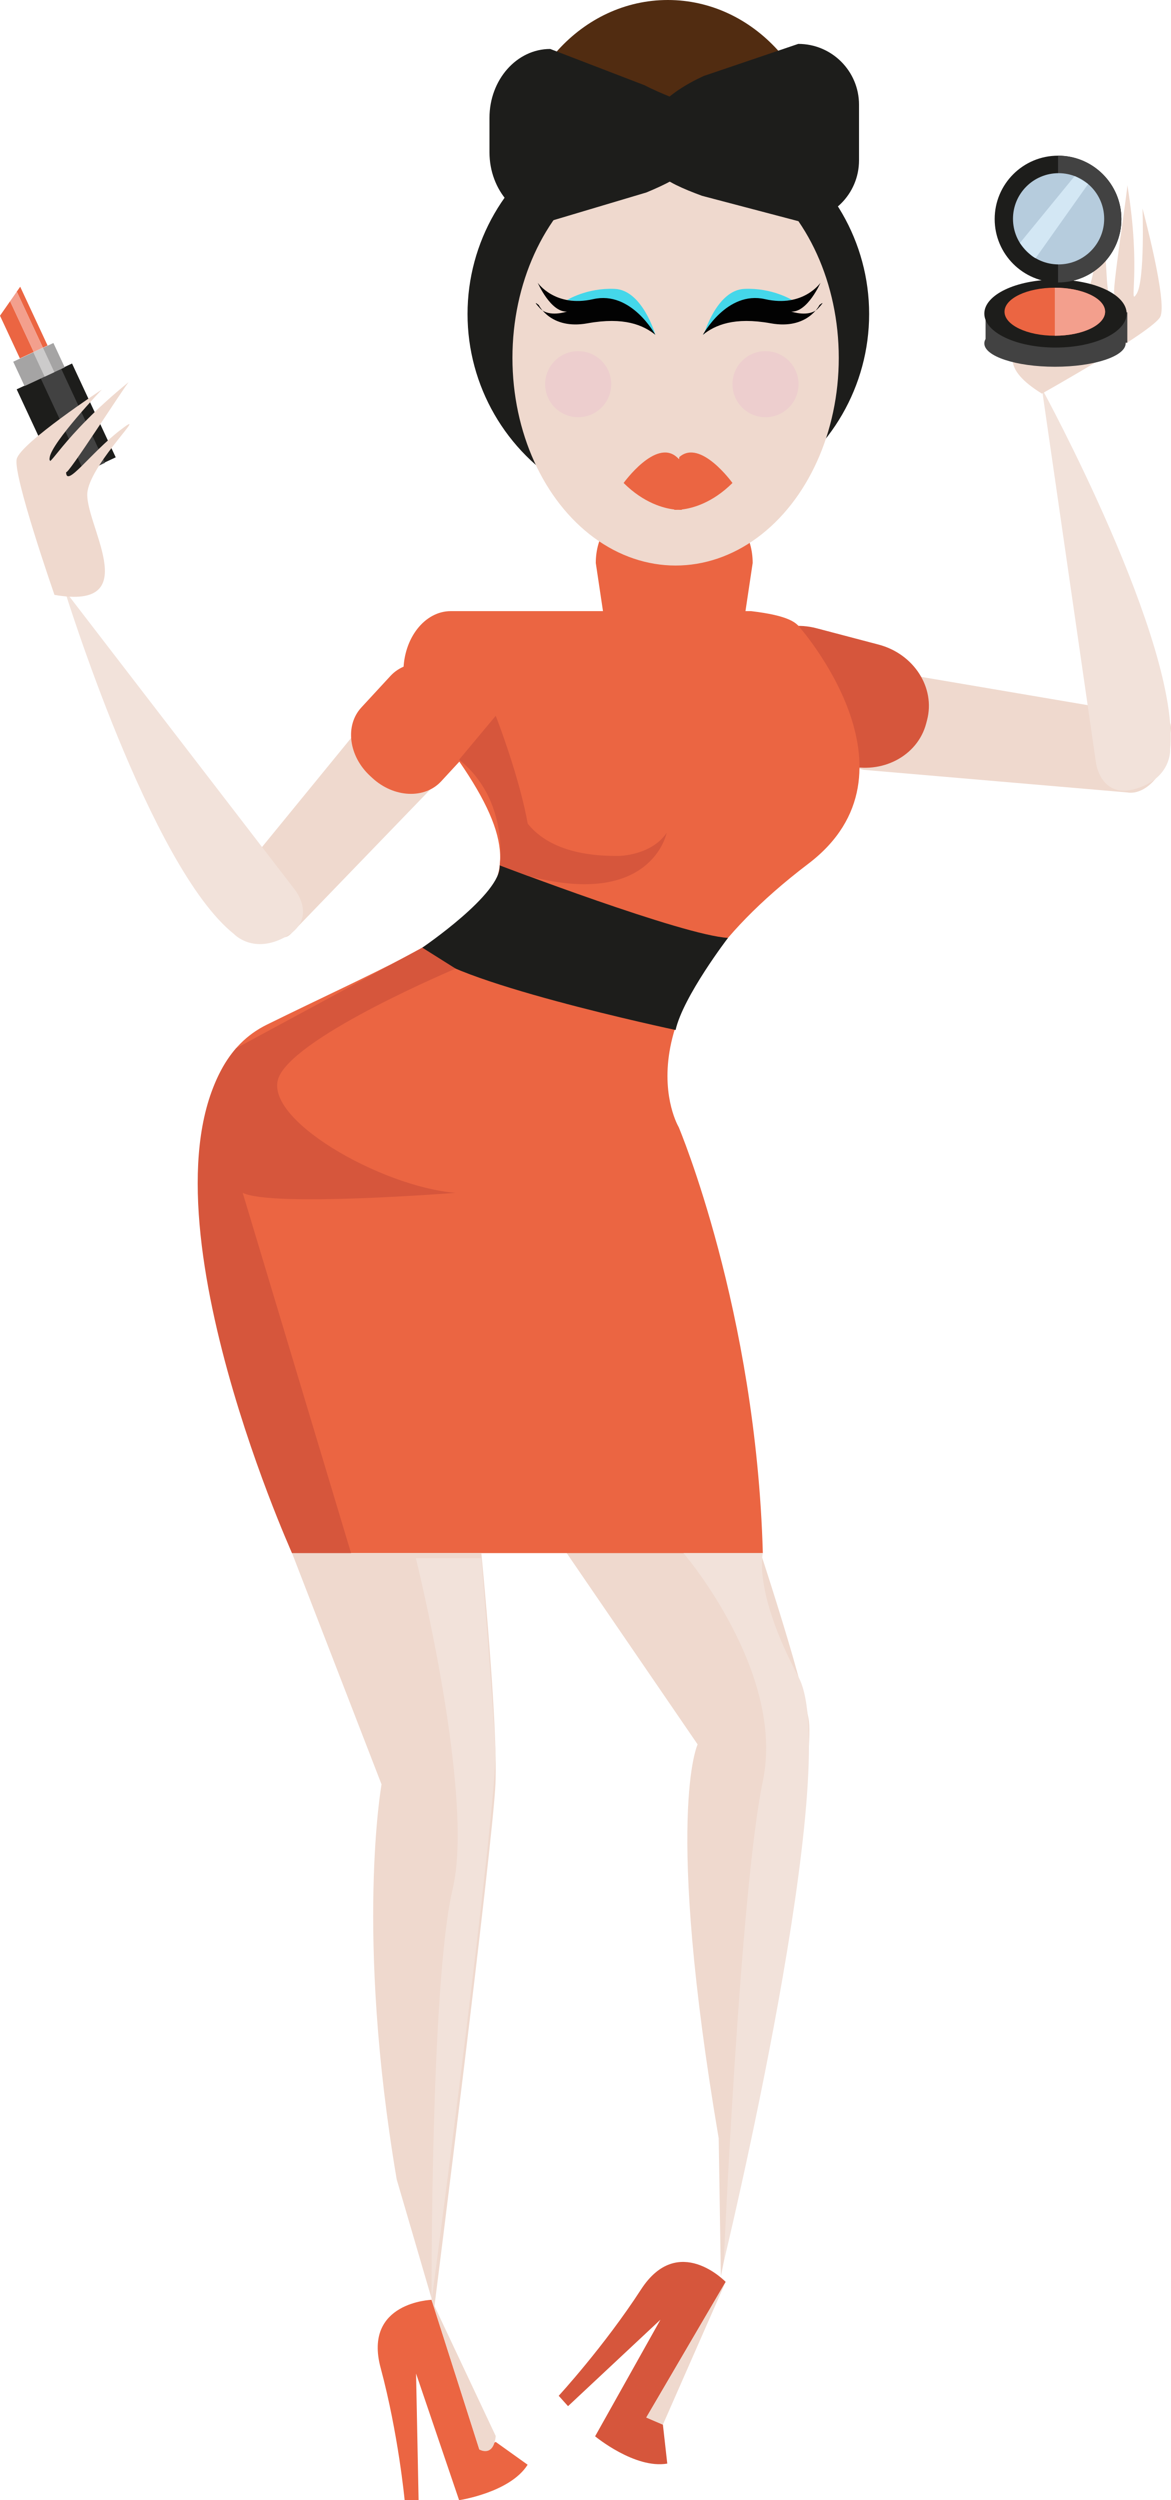 <?xml version="1.0" encoding="utf-8"?>
<!-- Generator: Adobe Illustrator 17.0.0, SVG Export Plug-In . SVG Version: 6.00 Build 0)  -->
<!DOCTYPE svg PUBLIC "-//W3C//DTD SVG 1.1//EN" "http://www.w3.org/Graphics/SVG/1.1/DTD/svg11.dtd">
<svg version="1.1" id="Laag_1" xmlns="http://www.w3.org/2000/svg" xmlns:xlink="http://www.w3.org/1999/xlink" x="0px" y="0px"
	 width="231.317px" height="493.667px" viewBox="0 0 231.317 493.667" enable-background="new 0 0 231.317 493.667"
	 xml:space="preserve">
<g>
	<ellipse fill="#512C11" cx="131.926" cy="33.66" rx="30.647" ry="33.66"/>
	<path fill="#EFD9CE" d="M110.143,304.033l27.664,40.407c0,0-6.675,13.897,4.162,77.779l0.428,27.294
		c0,0,19.539-98.42,17.313-110.224c-2.226-11.804-13.163-43.817-13.163-43.817L110.143,304.033z"/>
	<path fill="#D6563C" d="M143.345,450.564c0,0-9.39-9.796-16.719,1.498s-16.26,20.991-16.26,20.991l1.843,2.051l18.259-17.083
		l-12.912,23.033c0,0,7.85,6.491,14.256,5.389l-0.864-7.694l-3.28-1.405L143.345,450.564z"/>
	<path fill="#EFD9CE" d="M174.165,132.324c-3.487-0.627-7.105,3.272-8.083,8.707l0,0c-0.977,5.436,1.057,10.35,4.544,10.977
		l52.037,4.46c3.487,0.627,7.626-3.628,7.882-8.57l-1.239,4.304c1.081-5.506,3.769-9.839,0.282-10.466L174.165,132.324z"/>
	<path fill="#D6563C" d="M161.297,124.049c-6.971-1.835-13.988,1.869-15.674,8.273l-0.174,0.663
		c-1.685,6.404,2.599,13.082,9.57,14.917l12.261,3.227c6.971,1.835,13.988-1.869,15.674-8.273l0.174-0.663
		c1.685-6.404-2.599-13.082-9.57-14.917L161.297,124.049z"/>
	<path fill="#EFD9CE" d="M96.551,143.917c2.485-2.524,1.31-7.712-2.626-11.587l0,0c-3.936-3.875-9.141-4.969-11.626-2.445
		l-33.053,40.438c-2.485,2.524-1.31,8.343,2.626,11.343l-2.853-3.452c3.936,4,5.994,8.665,8.48,6.14L96.551,143.917z"/>
	<circle fill="#1D1D1B" cx="132.022" cy="62" r="39.667"/>
	<path fill="#EB6542" d="M142.281,101.667c-1.869,0-3.546,1.197-4.716,3.093c-1.17-1.897-2.847-3.093-4.716-3.093
		c-1.696,0-3.234,0.986-4.379,2.585c-1.145-1.599-2.683-2.585-4.379-2.585c-3.535,0-6.401,4.253-6.401,9.5l2.695,18
		c0,5.247,2.866,9.5,6.401,9.5c1.261,0,2.089-0.549,2.639-1.484c0.991,0.935,2.164,1.484,3.425,1.484
		c1.454,0,2.791-0.728,3.866-1.941c0.538,1.213,1.417,1.941,2.871,1.941c3.535,0,6.401-4.253,6.401-9.5l2.695-18
		C148.681,105.92,145.816,101.667,142.281,101.667z"/>
	<ellipse fill="#EFD9CE" cx="133.458" cy="70.667" rx="32.231" ry="41"/>
	<path fill="#EB6542" d="M79.689,132.667c0,6.627,4.193,12,9.365,12h59.313c5.172,0,7.822-3.623,7.822-10.25l1.544-1.75
		c0-6.627,4.956-10.285-9.365-12H89.054C83.882,120.667,79.689,126.039,79.689,132.667L79.689,132.667z"/>
	<path fill="#EB6542" d="M157.72,123.579c0,0,25.775,28.872,1.969,46.958c-39,29.629-25.625,52.004-25.625,52.004
		s15.292,36.125,16.625,84.125h-93c0,0-37.258-88.449-5-104.333c44-21.667,60.234-24.222,32.278-59.725
		C60.689,111.776,157.72,123.579,157.72,123.579z"/>
	<path fill="#1D1D1B" d="M169.689,20.667c0-6.627-5.373-12-12-12L139.022,15c-7.306,3.353-12.333,8.039-12.333,14.667v-3
		c0,6.627,4.259,9.163,12,12l19,5c6.627,0,12-5.373,12-12V20.667z"/>
	<path fill="#1D1D1B" d="M96.689,23.267c0-7.511,5.373-13.6,12-13.6l18.667,7.178c7.306,3.8,12.333,3.444,12.333,10.956v-3.4
		c0,7.511-4.259,10.385-12,13.6l-19,5.667c-6.627,0-12-6.089-12-13.6V23.267z"/>
	<path fill="#1D1D1B" d="M98.708,170.856c0,0,36.222,13.854,45.101,14.332c0,0-8.852,11.557-10.352,18.186
		c0,0-46.312-9.811-50.04-16.259C83.417,187.115,99.133,176.45,98.708,170.856z"/>
	<path fill="#EFD9CE" d="M57.689,306.667l17.679,45.667c0,0-5.258,29.333,2.996,78l7.418,25.333c0,0,11.551-91.333,12.087-103.333
		s-2.782-45.667-2.782-45.667H57.689z"/>
	<path fill="#EB6542" d="M85.251,454.106c0,0-13.562,0.436-10.062,13.436s4.743,26.125,4.743,26.125h2.757l-0.5-25l8.5,25
		c0,0,10.075-1.5,13.538-7l-6.3-4.5l-3.238,1.5L85.251,454.106z"/>
	<path fill="#EFD9CE" d="M97.927,481l-12.675-26.894l9.438,29.561C94.689,483.667,97.498,485.333,97.927,481z"/>
	<polygon fill="#EFD9CE" points="130.948,478.749 143.345,450.564 127.668,477.343 	"/>
	<path fill="#F2E2DA" d="M12.762,116.548c0,0,16.895,54.724,33.467,67.887c0,0,3.777,4.078,10.192,0.539
		c6.415-3.539,1.873-9.236,1.873-9.236L12.762,116.548z"/>
	<path fill="#44D7EA" d="M139.016,66.117c0,0,2.523-8.826,8.023-9.076s9.423,2.2,9.423,2.2S142.117,60.693,139.016,66.117z"/>
	<path fill="#F2E2DA" d="M205.811,76.72c0,0,27.452,50.265,25.335,71.322c0,0,0.29,5.551-6.72,7.683
		c-7.009,2.132-7.927-5.097-7.927-5.097L205.811,76.72z"/>
	<path fill="#020202" d="M138.837,66.117c0,0,4.736-8.773,12.284-7.049c7.548,1.724,10.957-3.231,10.957-3.231
		s-2.571,5.876-5.781,5.68c0,0,3.587,1.236,5.322-0.63c1.734-1.866,0.254-0.656,0.254-0.656s-2.352,4.923-9.61,3.61
		S141.221,64.201,138.837,66.117z"/>
	<path fill="#44D7EA" d="M129.462,66.117c0,0-2.523-8.826-8.023-9.076s-9.423,2.2-9.423,2.2S126.361,60.693,129.462,66.117z"/>
	<path fill="#020202" d="M129.462,66.117c0,0-4.736-8.773-12.284-7.049c-7.548,1.724-10.957-3.231-10.957-3.231
		s2.571,5.876,5.781,5.68c0,0-3.587,1.236-5.322-0.63c-1.734-1.866-0.254-0.656-0.254-0.656s2.352,4.923,9.61,3.61
		S127.079,64.201,129.462,66.117z"/>
	<circle fill="#EDCECE" cx="114.214" cy="75.858" r="6.525"/>
	<circle fill="#EDCECE" cx="151.214" cy="75.858" r="6.525"/>
	<path fill="#EB6542" d="M144.689,95.365c0,0-6.333-8.81-10.5-5.114l-0.04,0.418c-0.147-0.135-0.288-0.266-0.46-0.418
		c-4.167-3.697-10.5,5.114-10.5,5.114c4.009,3.981,7.94,4.992,10.006,5.236l-0.006,0.063c0,0,0.277,0.02,0.75-0.002
		c0.473,0.022,0.75,0.002,0.75,0.002V100.6C136.757,100.356,140.683,99.342,144.689,95.365z"/>
	<path fill="#EB6542" d="M92.922,148.023c3.278-3.551,2.501-9.6-1.736-13.511l-0.438-0.405c-4.237-3.911-10.329-4.204-13.607-0.653
		l-5.766,6.245c-3.278,3.551-2.501,9.6,1.736,13.511l0.438,0.405c4.237,3.911,10.329,4.203,13.607,0.653L92.922,148.023z"/>
	<path fill="#F2E2DA" d="M82.148,307.667c0,0,11.668,46.817,7.271,65.325c-4.397,18.508-4.168,81.364-4.168,81.364
		s13.088-98.657,12.603-108.744s-2.768-37.945-2.768-37.945H82.148z"/>
	<path fill="#F2E2DA" d="M135.015,306.667c0,0,20.175,23.5,15.675,45s-7.724,94.956-7.724,94.956s23.838-98.486,14.781-115.471
		c-9.057-16.985-7.057-24.485-7.057-24.485H135.015z"/>
	<path fill="#D6563C" d="M90.689,150l7.238-8.667c0,0,9.504,24.182,6.3,31.591l-5.518-2.068C98.708,170.856,100.689,158,90.689,150z
		"/>
	<path fill="#D6563C" d="M101.227,153.333c0,0-1.538,16,21.129,15.667c0,0,6.333-0.104,9.333-4.552c0,0-2.925,15.067-27.462,8.476"
		/>
	<path fill="#D6563C" d="M90.008,191.261c0,0-30.819,12.929-34.819,21.167c-4,8.238,20.137,21.96,34.819,23.099
		c0,0-36.311,2.861-42.065,0l21.404,71.139H57.689c0,0-33.119-73.355-11.059-99.678l36.788-19.874L90.008,191.261z"/>
	<g>
		
			<rect x="7.074" y="73.396" transform="matrix(0.906 -0.422 0.422 0.906 -34.088 13.36)" fill="#1D1D1B" width="12.073" height="20.446"/>
		
			<rect x="12.129" y="72.811" transform="matrix(-0.906 0.422 -0.422 -0.906 62.459 152.231)" fill="#424242" width="4.479" height="20.446"/>
		
			<rect x="3.291" y="69.295" transform="matrix(-0.906 0.422 -0.422 -0.906 45.013 133.925)" fill="#A5A4A4" width="8.762" height="5.306"/>
		
			<rect x="7.574" y="68.848" transform="matrix(-0.906 0.422 -0.422 -0.906 46.654 132.667)" fill="#CCCBCB" width="2.118" height="5.306"/>
		<g>
			<polygon fill="#EB6542" points="0,62.338 3.927,70.766 6.663,69.492 1.996,59.475 			"/>
			<polygon fill="#EB6542" points="3.215,57.725 3.353,57.661 8.472,68.649 9.398,68.217 3.991,56.612 			"/>
			<line fill="#F39F8D" x1="1.996" y1="59.475" x2="3.215" y2="57.725"/>
			<polygon fill="#F39F8D" points="3.215,57.725 1.996,59.475 6.663,69.492 8.472,68.649 3.353,57.661 			"/>
		</g>
	</g>
	<path fill="#EFD9CE" d="M205.811,77.72c0,0,21.878-12.246,23.378-15.15c1.5-2.904-3.5-21.404-3.5-21.404s0.5,14.214-1.167,16.857
		s1-4.357-1.833-21.524c0.129,0.781-3.296,22.433-2.5,21.524c-2.167,2.476-1.097-5.857-2.549-13.357
		c-1.451-7.5,0.049,8.214-3.118,13.357S189.933,67.94,205.811,77.72z"/>
	<g>
		<ellipse fill="#424242" cx="208.399" cy="67.803" rx="13.959" ry="4.613"/>
		<rect x="194.689" y="61.667" fill="#424242" width="28" height="6"/>
		<ellipse fill="#1D1D1B" cx="208.498" cy="61.92" rx="14.058" ry="6.707"/>
		<ellipse fill="#EB6542" cx="208.365" cy="61.549" rx="9.936" ry="4.741"/>
		<path fill="#F39F8D" d="M208.365,66.29c5.488,0,9.936-2.123,9.936-4.741c0-2.618-4.449-4.741-9.936-4.741"/>
		<g>
			<circle fill="#1D1D1B" cx="209.003" cy="43.256" r="12.518"/>
			<path fill="#424242" d="M209.003,55.774c6.913,0,12.518-5.604,12.518-12.518s-5.604-12.518-12.518-12.518"/>
			<circle fill="#B6CCDD" cx="209.11" cy="43.202" r="9.007"/>
			<path fill="#D3E7F4" d="M212.28,34.777l-10.8,13.196c0,0,1.781,2.383,3.09,3.009l10.37-14.644
				C214.94,36.338,212.866,34.982,212.28,34.777z"/>
		</g>
	</g>
	<path fill="#EFD9CE" d="M205.811,77.72"/>
	<path fill="#EFD9CE" d="M10.761,117.46c0,0-8.258-23.673-7.456-26.841c0.803-3.168,16.812-13.702,16.812-13.702
		S10.318,87.225,9.813,90.309s2.14-3.925,15.643-14.897c-0.614,0.499-12.407,18.978-12.399,17.77
		c-0.02,3.29,4.705-3.657,10.764-8.309c6.059-4.652-5.483,6.117-6.522,12.066C16.26,102.889,29.131,120.666,10.761,117.46z"/>
</g>
<g>
</g>
<g>
</g>
<g>
</g>
<g>
</g>
<g>
</g>
<g>
</g>
<g>
</g>
<g>
</g>
<g>
</g>
<g>
</g>
<g>
</g>
<g>
</g>
<g>
</g>
<g>
</g>
<g>
</g>
</svg>
